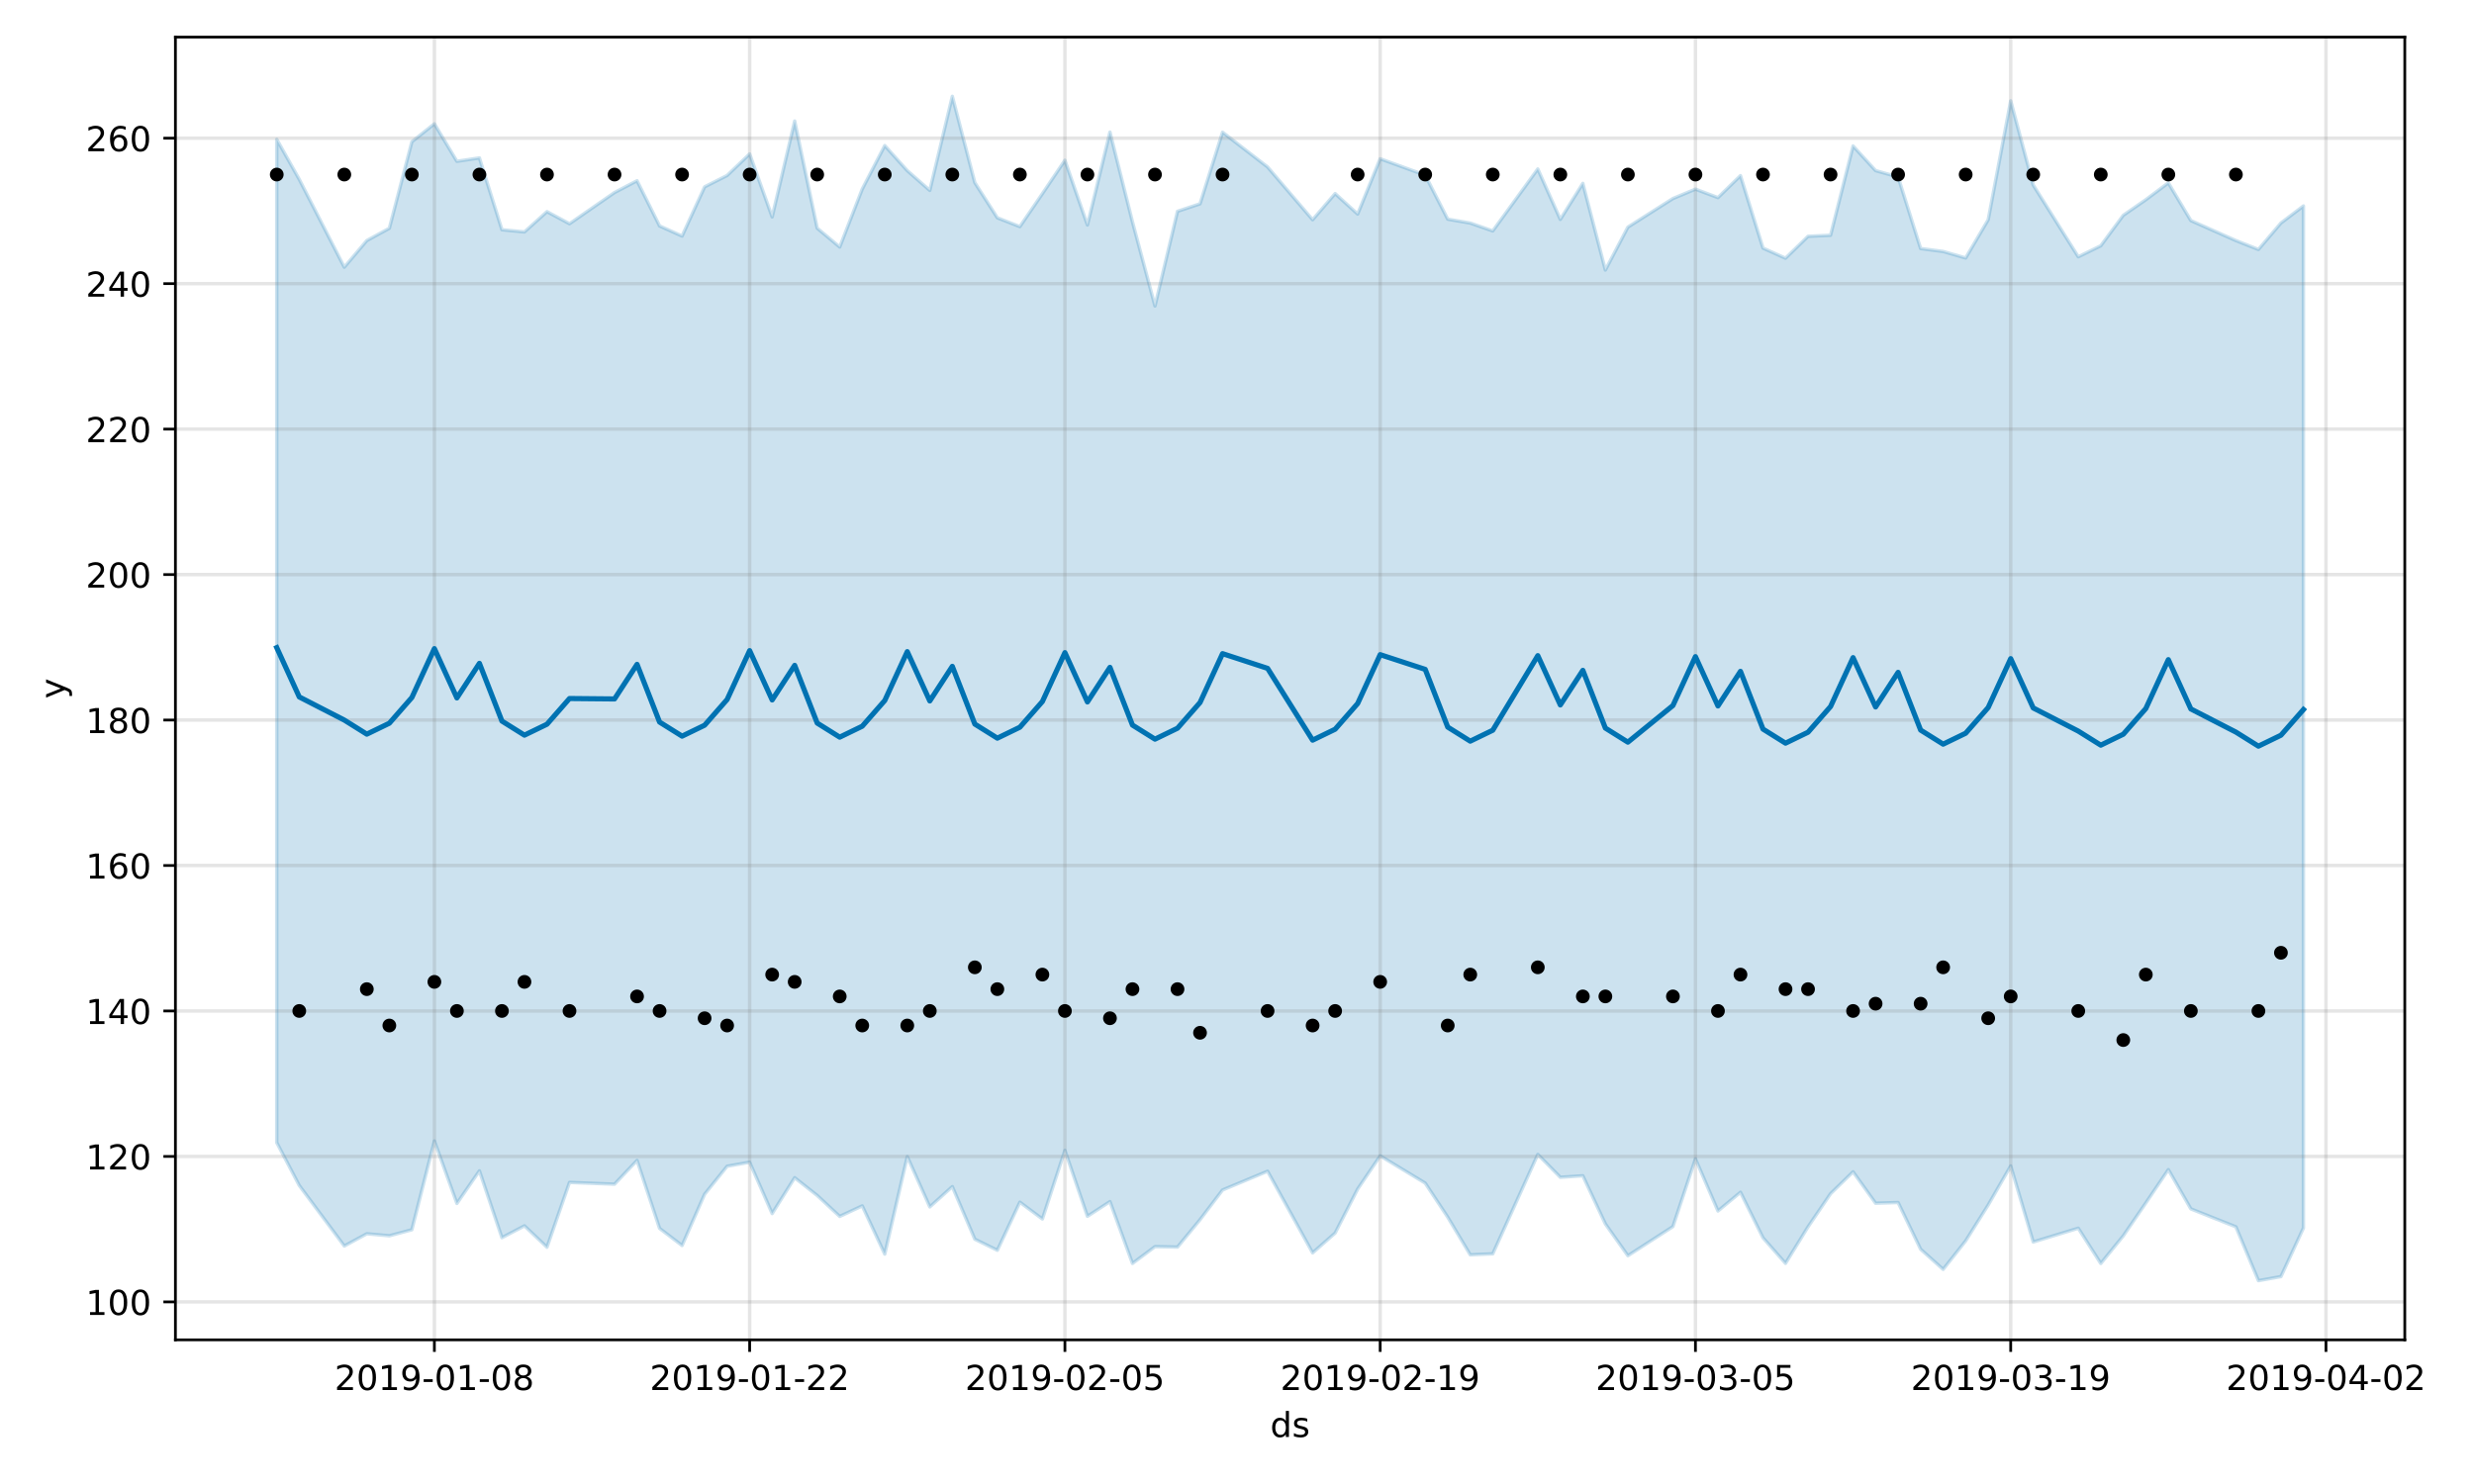 <?xml version="1.0" encoding="utf-8" standalone="no"?>
<!DOCTYPE svg PUBLIC "-//W3C//DTD SVG 1.1//EN"
  "http://www.w3.org/Graphics/SVG/1.1/DTD/svg11.dtd">
<!-- Created with matplotlib (https://matplotlib.org/) -->
<svg height="432pt" version="1.1" viewBox="0 0 720 432" width="720pt" xmlns="http://www.w3.org/2000/svg" xmlns:xlink="http://www.w3.org/1999/xlink">
 <defs>
  <style type="text/css">
*{stroke-linecap:butt;stroke-linejoin:round;}
  </style>
 </defs>
 <g id="figure_1">
  <g id="patch_1">
   <path d="M 0 432 
L 720 432 
L 720 0 
L 0 0 
z
" style="fill:#ffffff;"/>
  </g>
  <g id="axes_1">
   <g id="patch_2">
    <path d="M 51.05 390.04 
L 699.857 390.04 
L 699.857 10.8 
L 51.05 10.8 
z
" style="fill:#ffffff;"/>
   </g>
   <g id="PolyCollection_1">
    <defs>
     <path d="M 80.541 -391.433 
L 80.541 -99.39 
L 87.095 -86.901 
L 100.202 -69.279 
L 106.756 -72.846 
L 113.309 -72.254 
L 119.863 -74.011 
L 126.417 -99.868 
L 132.97 -81.672 
L 139.524 -91.165 
L 146.077 -71.702 
L 152.631 -75.151 
L 159.185 -68.923 
L 165.738 -87.789 
L 178.845 -87.276 
L 185.399 -94.199 
L 191.953 -74.408 
L 198.506 -69.423 
L 205.06 -84.348 
L 211.613 -92.501 
L 218.167 -93.669 
L 224.721 -78.722 
L 231.274 -89.164 
L 237.828 -83.989 
L 244.381 -77.892 
L 250.935 -80.96 
L 257.489 -66.918 
L 264.042 -95.306 
L 270.596 -80.658 
L 277.15 -86.571 
L 283.703 -71.261 
L 290.257 -68.042 
L 296.81 -82.04 
L 303.364 -77.144 
L 309.918 -97.134 
L 316.471 -77.925 
L 323.025 -82.207 
L 329.578 -64.206 
L 336.132 -69.098 
L 342.686 -68.974 
L 349.239 -76.94 
L 355.793 -85.587 
L 368.9 -91.049 
L 382.007 -67.286 
L 388.561 -73.052 
L 395.114 -85.853 
L 401.668 -95.527 
L 414.775 -87.594 
L 421.329 -77.682 
L 427.883 -66.722 
L 434.436 -67.003 
L 447.543 -95.942 
L 454.097 -89.284 
L 460.651 -89.722 
L 467.204 -75.714 
L 473.758 -66.459 
L 486.865 -74.934 
L 493.419 -94.655 
L 499.972 -79.476 
L 506.526 -84.924 
L 513.079 -71.667 
L 519.633 -64.23 
L 526.187 -74.862 
L 532.74 -84.499 
L 539.294 -90.88 
L 545.847 -81.737 
L 552.401 -81.942 
L 558.955 -68.342 
L 565.508 -62.477 
L 572.062 -70.777 
L 578.616 -81.218 
L 585.169 -92.599 
L 591.723 -70.456 
L 604.83 -74.458 
L 611.384 -64.195 
L 617.937 -72.244 
L 624.491 -81.813 
L 631.044 -91.517 
L 637.598 -80.085 
L 650.705 -74.865 
L 657.259 -59.198 
L 663.812 -60.37 
L 670.366 -74.528 
L 670.366 -372.044 
L 670.366 -372.044 
L 663.812 -367.08 
L 657.259 -359.382 
L 650.705 -361.975 
L 637.598 -367.794 
L 631.044 -378.771 
L 624.491 -373.861 
L 617.937 -369.328 
L 611.384 -360.46 
L 604.83 -357.254 
L 591.723 -378.155 
L 585.169 -402.644 
L 578.616 -368.034 
L 572.062 -356.907 
L 565.508 -358.797 
L 558.955 -359.653 
L 552.401 -380.487 
L 545.847 -382.337 
L 539.294 -389.509 
L 532.74 -363.522 
L 526.187 -363.213 
L 519.633 -356.836 
L 513.079 -359.78 
L 506.526 -380.868 
L 499.972 -374.475 
L 493.419 -376.943 
L 486.865 -374.205 
L 473.758 -365.881 
L 467.204 -353.389 
L 460.651 -378.621 
L 454.097 -368.13 
L 447.543 -382.81 
L 434.436 -364.777 
L 427.883 -367.069 
L 421.329 -368.201 
L 414.775 -381.011 
L 401.668 -385.785 
L 395.114 -369.687 
L 388.561 -375.649 
L 382.007 -368.032 
L 368.9 -383.392 
L 355.793 -393.508 
L 349.239 -372.672 
L 342.686 -370.488 
L 336.132 -342.925 
L 329.578 -367.413 
L 323.025 -393.542 
L 316.471 -366.503 
L 309.918 -385.346 
L 303.364 -375.622 
L 296.81 -366.034 
L 290.257 -368.598 
L 283.703 -378.84 
L 277.15 -403.962 
L 270.596 -376.571 
L 264.042 -382.326 
L 257.489 -389.621 
L 250.935 -376.966 
L 244.381 -360.094 
L 237.828 -365.579 
L 231.274 -396.759 
L 224.721 -368.848 
L 218.167 -387.189 
L 211.613 -380.92 
L 205.06 -377.602 
L 198.506 -363.29 
L 191.953 -366.233 
L 185.399 -379.388 
L 178.845 -375.951 
L 165.738 -366.875 
L 159.185 -370.391 
L 152.631 -364.486 
L 146.077 -365.127 
L 139.524 -386.029 
L 132.97 -385.046 
L 126.417 -395.966 
L 119.863 -390.731 
L 113.309 -365.548 
L 106.756 -361.981 
L 100.202 -354.217 
L 87.095 -379.788 
L 80.541 -391.433 
z
" id="m2feb13e96c" style="stroke:#0072b2;stroke-opacity:0.2;"/>
    </defs>
    <g clip-path="url(#pfd1a2469d3)">
     <use style="fill:#0072b2;fill-opacity:0.2;stroke:#0072b2;stroke-opacity:0.2;" x="0" xlink:href="#m2feb13e96c" y="432"/>
    </g>
   </g>
   <g id="matplotlib.axis_1">
    <g id="xtick_1">
     <g id="line2d_1">
      <path clip-path="url(#pfd1a2469d3)" d="M 126.417 390.04 
L 126.417 10.8 
" style="fill:none;stroke:#808080;stroke-linecap:square;stroke-opacity:0.2;"/>
     </g>
     <g id="line2d_2">
      <defs>
       <path d="M 0 0 
L 0 3.5 
" id="m7b26417a92" style="stroke:#000000;stroke-width:0.8;"/>
      </defs>
      <g>
       <use style="stroke:#000000;stroke-width:0.8;" x="126.417" xlink:href="#m7b26417a92" y="390.04"/>
      </g>
     </g>
     <g id="text_1">
      <!-- 2019-01-08 -->
      <defs>
       <path d="M 19.188 8.297 
L 53.609 8.297 
L 53.609 0 
L 7.328 0 
L 7.328 8.297 
Q 12.938 14.109 22.625 23.891 
Q 32.328 33.688 34.812 36.531 
Q 39.547 41.844 41.422 45.531 
Q 43.312 49.219 43.312 52.781 
Q 43.312 58.594 39.234 62.25 
Q 35.156 65.922 28.609 65.922 
Q 23.969 65.922 18.812 64.312 
Q 13.672 62.703 7.812 59.422 
L 7.812 69.391 
Q 13.766 71.781 18.938 73 
Q 24.125 74.219 28.422 74.219 
Q 39.75 74.219 46.484 68.547 
Q 53.219 62.891 53.219 53.422 
Q 53.219 48.922 51.531 44.891 
Q 49.859 40.875 45.406 35.406 
Q 44.188 33.984 37.641 27.219 
Q 31.109 20.453 19.188 8.297 
z
" id="DejaVuSans-50"/>
       <path d="M 31.781 66.406 
Q 24.172 66.406 20.328 58.906 
Q 16.5 51.422 16.5 36.375 
Q 16.5 21.391 20.328 13.891 
Q 24.172 6.391 31.781 6.391 
Q 39.453 6.391 43.281 13.891 
Q 47.125 21.391 47.125 36.375 
Q 47.125 51.422 43.281 58.906 
Q 39.453 66.406 31.781 66.406 
z
M 31.781 74.219 
Q 44.047 74.219 50.516 64.516 
Q 56.984 54.828 56.984 36.375 
Q 56.984 17.969 50.516 8.266 
Q 44.047 -1.422 31.781 -1.422 
Q 19.531 -1.422 13.062 8.266 
Q 6.594 17.969 6.594 36.375 
Q 6.594 54.828 13.062 64.516 
Q 19.531 74.219 31.781 74.219 
z
" id="DejaVuSans-48"/>
       <path d="M 12.406 8.297 
L 28.516 8.297 
L 28.516 63.922 
L 10.984 60.406 
L 10.984 69.391 
L 28.422 72.906 
L 38.281 72.906 
L 38.281 8.297 
L 54.391 8.297 
L 54.391 0 
L 12.406 0 
z
" id="DejaVuSans-49"/>
       <path d="M 10.984 1.516 
L 10.984 10.5 
Q 14.703 8.734 18.5 7.812 
Q 22.312 6.891 25.984 6.891 
Q 35.75 6.891 40.891 13.453 
Q 46.047 20.016 46.781 33.406 
Q 43.953 29.203 39.594 26.953 
Q 35.25 24.703 29.984 24.703 
Q 19.047 24.703 12.672 31.312 
Q 6.297 37.938 6.297 49.422 
Q 6.297 60.641 12.938 67.422 
Q 19.578 74.219 30.609 74.219 
Q 43.266 74.219 49.922 64.516 
Q 56.594 54.828 56.594 36.375 
Q 56.594 19.141 48.406 8.859 
Q 40.234 -1.422 26.422 -1.422 
Q 22.703 -1.422 18.891 -0.688 
Q 15.094 0.047 10.984 1.516 
z
M 30.609 32.422 
Q 37.25 32.422 41.125 36.953 
Q 45.016 41.5 45.016 49.422 
Q 45.016 57.281 41.125 61.844 
Q 37.25 66.406 30.609 66.406 
Q 23.969 66.406 20.094 61.844 
Q 16.219 57.281 16.219 49.422 
Q 16.219 41.5 20.094 36.953 
Q 23.969 32.422 30.609 32.422 
z
" id="DejaVuSans-57"/>
       <path d="M 4.891 31.391 
L 31.203 31.391 
L 31.203 23.391 
L 4.891 23.391 
z
" id="DejaVuSans-45"/>
       <path d="M 31.781 34.625 
Q 24.75 34.625 20.719 30.859 
Q 16.703 27.094 16.703 20.516 
Q 16.703 13.922 20.719 10.156 
Q 24.75 6.391 31.781 6.391 
Q 38.812 6.391 42.859 10.172 
Q 46.922 13.969 46.922 20.516 
Q 46.922 27.094 42.891 30.859 
Q 38.875 34.625 31.781 34.625 
z
M 21.922 38.812 
Q 15.578 40.375 12.031 44.719 
Q 8.5 49.078 8.5 55.328 
Q 8.5 64.062 14.719 69.141 
Q 20.953 74.219 31.781 74.219 
Q 42.672 74.219 48.875 69.141 
Q 55.078 64.062 55.078 55.328 
Q 55.078 49.078 51.531 44.719 
Q 48 40.375 41.703 38.812 
Q 48.828 37.156 52.797 32.312 
Q 56.781 27.484 56.781 20.516 
Q 56.781 9.906 50.312 4.234 
Q 43.844 -1.422 31.781 -1.422 
Q 19.734 -1.422 13.25 4.234 
Q 6.781 9.906 6.781 20.516 
Q 6.781 27.484 10.781 32.312 
Q 14.797 37.156 21.922 38.812 
z
M 18.312 54.391 
Q 18.312 48.734 21.844 45.562 
Q 25.391 42.391 31.781 42.391 
Q 38.141 42.391 41.719 45.562 
Q 45.312 48.734 45.312 54.391 
Q 45.312 60.062 41.719 63.234 
Q 38.141 66.406 31.781 66.406 
Q 25.391 66.406 21.844 63.234 
Q 18.312 60.062 18.312 54.391 
z
" id="DejaVuSans-56"/>
      </defs>
      <g transform="translate(97.359 404.638)scale(0.1 -0.1)">
       <use xlink:href="#DejaVuSans-50"/>
       <use x="63.623" xlink:href="#DejaVuSans-48"/>
       <use x="127.246" xlink:href="#DejaVuSans-49"/>
       <use x="190.869" xlink:href="#DejaVuSans-57"/>
       <use x="254.492" xlink:href="#DejaVuSans-45"/>
       <use x="290.576" xlink:href="#DejaVuSans-48"/>
       <use x="354.199" xlink:href="#DejaVuSans-49"/>
       <use x="417.822" xlink:href="#DejaVuSans-45"/>
       <use x="453.906" xlink:href="#DejaVuSans-48"/>
       <use x="517.529" xlink:href="#DejaVuSans-56"/>
      </g>
     </g>
    </g>
    <g id="xtick_2">
     <g id="line2d_3">
      <path clip-path="url(#pfd1a2469d3)" d="M 218.167 390.04 
L 218.167 10.8 
" style="fill:none;stroke:#808080;stroke-linecap:square;stroke-opacity:0.2;"/>
     </g>
     <g id="line2d_4">
      <g>
       <use style="stroke:#000000;stroke-width:0.8;" x="218.167" xlink:href="#m7b26417a92" y="390.04"/>
      </g>
     </g>
     <g id="text_2">
      <!-- 2019-01-22 -->
      <g transform="translate(189.109 404.638)scale(0.1 -0.1)">
       <use xlink:href="#DejaVuSans-50"/>
       <use x="63.623" xlink:href="#DejaVuSans-48"/>
       <use x="127.246" xlink:href="#DejaVuSans-49"/>
       <use x="190.869" xlink:href="#DejaVuSans-57"/>
       <use x="254.492" xlink:href="#DejaVuSans-45"/>
       <use x="290.576" xlink:href="#DejaVuSans-48"/>
       <use x="354.199" xlink:href="#DejaVuSans-49"/>
       <use x="417.822" xlink:href="#DejaVuSans-45"/>
       <use x="453.906" xlink:href="#DejaVuSans-50"/>
       <use x="517.529" xlink:href="#DejaVuSans-50"/>
      </g>
     </g>
    </g>
    <g id="xtick_3">
     <g id="line2d_5">
      <path clip-path="url(#pfd1a2469d3)" d="M 309.918 390.04 
L 309.918 10.8 
" style="fill:none;stroke:#808080;stroke-linecap:square;stroke-opacity:0.2;"/>
     </g>
     <g id="line2d_6">
      <g>
       <use style="stroke:#000000;stroke-width:0.8;" x="309.918" xlink:href="#m7b26417a92" y="390.04"/>
      </g>
     </g>
     <g id="text_3">
      <!-- 2019-02-05 -->
      <defs>
       <path d="M 10.797 72.906 
L 49.516 72.906 
L 49.516 64.594 
L 19.828 64.594 
L 19.828 46.734 
Q 21.969 47.469 24.109 47.828 
Q 26.266 48.188 28.422 48.188 
Q 40.625 48.188 47.75 41.5 
Q 54.891 34.812 54.891 23.391 
Q 54.891 11.625 47.562 5.094 
Q 40.234 -1.422 26.906 -1.422 
Q 22.312 -1.422 17.547 -0.641 
Q 12.797 0.141 7.719 1.703 
L 7.719 11.625 
Q 12.109 9.234 16.797 8.062 
Q 21.484 6.891 26.703 6.891 
Q 35.156 6.891 40.078 11.328 
Q 45.016 15.766 45.016 23.391 
Q 45.016 31 40.078 35.438 
Q 35.156 39.891 26.703 39.891 
Q 22.75 39.891 18.812 39.016 
Q 14.891 38.141 10.797 36.281 
z
" id="DejaVuSans-53"/>
      </defs>
      <g transform="translate(280.86 404.638)scale(0.1 -0.1)">
       <use xlink:href="#DejaVuSans-50"/>
       <use x="63.623" xlink:href="#DejaVuSans-48"/>
       <use x="127.246" xlink:href="#DejaVuSans-49"/>
       <use x="190.869" xlink:href="#DejaVuSans-57"/>
       <use x="254.492" xlink:href="#DejaVuSans-45"/>
       <use x="290.576" xlink:href="#DejaVuSans-48"/>
       <use x="354.199" xlink:href="#DejaVuSans-50"/>
       <use x="417.822" xlink:href="#DejaVuSans-45"/>
       <use x="453.906" xlink:href="#DejaVuSans-48"/>
       <use x="517.529" xlink:href="#DejaVuSans-53"/>
      </g>
     </g>
    </g>
    <g id="xtick_4">
     <g id="line2d_7">
      <path clip-path="url(#pfd1a2469d3)" d="M 401.668 390.04 
L 401.668 10.8 
" style="fill:none;stroke:#808080;stroke-linecap:square;stroke-opacity:0.2;"/>
     </g>
     <g id="line2d_8">
      <g>
       <use style="stroke:#000000;stroke-width:0.8;" x="401.668" xlink:href="#m7b26417a92" y="390.04"/>
      </g>
     </g>
     <g id="text_4">
      <!-- 2019-02-19 -->
      <g transform="translate(372.61 404.638)scale(0.1 -0.1)">
       <use xlink:href="#DejaVuSans-50"/>
       <use x="63.623" xlink:href="#DejaVuSans-48"/>
       <use x="127.246" xlink:href="#DejaVuSans-49"/>
       <use x="190.869" xlink:href="#DejaVuSans-57"/>
       <use x="254.492" xlink:href="#DejaVuSans-45"/>
       <use x="290.576" xlink:href="#DejaVuSans-48"/>
       <use x="354.199" xlink:href="#DejaVuSans-50"/>
       <use x="417.822" xlink:href="#DejaVuSans-45"/>
       <use x="453.906" xlink:href="#DejaVuSans-49"/>
       <use x="517.529" xlink:href="#DejaVuSans-57"/>
      </g>
     </g>
    </g>
    <g id="xtick_5">
     <g id="line2d_9">
      <path clip-path="url(#pfd1a2469d3)" d="M 493.419 390.04 
L 493.419 10.8 
" style="fill:none;stroke:#808080;stroke-linecap:square;stroke-opacity:0.2;"/>
     </g>
     <g id="line2d_10">
      <g>
       <use style="stroke:#000000;stroke-width:0.8;" x="493.419" xlink:href="#m7b26417a92" y="390.04"/>
      </g>
     </g>
     <g id="text_5">
      <!-- 2019-03-05 -->
      <defs>
       <path d="M 40.578 39.312 
Q 47.656 37.797 51.625 33 
Q 55.609 28.219 55.609 21.188 
Q 55.609 10.406 48.188 4.484 
Q 40.766 -1.422 27.094 -1.422 
Q 22.516 -1.422 17.656 -0.516 
Q 12.797 0.391 7.625 2.203 
L 7.625 11.719 
Q 11.719 9.328 16.594 8.109 
Q 21.484 6.891 26.812 6.891 
Q 36.078 6.891 40.938 10.547 
Q 45.797 14.203 45.797 21.188 
Q 45.797 27.641 41.281 31.266 
Q 36.766 34.906 28.719 34.906 
L 20.219 34.906 
L 20.219 43.016 
L 29.109 43.016 
Q 36.375 43.016 40.234 45.922 
Q 44.094 48.828 44.094 54.297 
Q 44.094 59.906 40.109 62.906 
Q 36.141 65.922 28.719 65.922 
Q 24.656 65.922 20.016 65.031 
Q 15.375 64.156 9.812 62.312 
L 9.812 71.094 
Q 15.438 72.656 20.344 73.438 
Q 25.25 74.219 29.594 74.219 
Q 40.828 74.219 47.359 69.109 
Q 53.906 64.016 53.906 55.328 
Q 53.906 49.266 50.438 45.094 
Q 46.969 40.922 40.578 39.312 
z
" id="DejaVuSans-51"/>
      </defs>
      <g transform="translate(464.361 404.638)scale(0.1 -0.1)">
       <use xlink:href="#DejaVuSans-50"/>
       <use x="63.623" xlink:href="#DejaVuSans-48"/>
       <use x="127.246" xlink:href="#DejaVuSans-49"/>
       <use x="190.869" xlink:href="#DejaVuSans-57"/>
       <use x="254.492" xlink:href="#DejaVuSans-45"/>
       <use x="290.576" xlink:href="#DejaVuSans-48"/>
       <use x="354.199" xlink:href="#DejaVuSans-51"/>
       <use x="417.822" xlink:href="#DejaVuSans-45"/>
       <use x="453.906" xlink:href="#DejaVuSans-48"/>
       <use x="517.529" xlink:href="#DejaVuSans-53"/>
      </g>
     </g>
    </g>
    <g id="xtick_6">
     <g id="line2d_11">
      <path clip-path="url(#pfd1a2469d3)" d="M 585.169 390.04 
L 585.169 10.8 
" style="fill:none;stroke:#808080;stroke-linecap:square;stroke-opacity:0.2;"/>
     </g>
     <g id="line2d_12">
      <g>
       <use style="stroke:#000000;stroke-width:0.8;" x="585.169" xlink:href="#m7b26417a92" y="390.04"/>
      </g>
     </g>
     <g id="text_6">
      <!-- 2019-03-19 -->
      <g transform="translate(556.111 404.638)scale(0.1 -0.1)">
       <use xlink:href="#DejaVuSans-50"/>
       <use x="63.623" xlink:href="#DejaVuSans-48"/>
       <use x="127.246" xlink:href="#DejaVuSans-49"/>
       <use x="190.869" xlink:href="#DejaVuSans-57"/>
       <use x="254.492" xlink:href="#DejaVuSans-45"/>
       <use x="290.576" xlink:href="#DejaVuSans-48"/>
       <use x="354.199" xlink:href="#DejaVuSans-51"/>
       <use x="417.822" xlink:href="#DejaVuSans-45"/>
       <use x="453.906" xlink:href="#DejaVuSans-49"/>
       <use x="517.529" xlink:href="#DejaVuSans-57"/>
      </g>
     </g>
    </g>
    <g id="xtick_7">
     <g id="line2d_13">
      <path clip-path="url(#pfd1a2469d3)" d="M 676.92 390.04 
L 676.92 10.8 
" style="fill:none;stroke:#808080;stroke-linecap:square;stroke-opacity:0.2;"/>
     </g>
     <g id="line2d_14">
      <g>
       <use style="stroke:#000000;stroke-width:0.8;" x="676.92" xlink:href="#m7b26417a92" y="390.04"/>
      </g>
     </g>
     <g id="text_7">
      <!-- 2019-04-02 -->
      <defs>
       <path d="M 37.797 64.312 
L 12.891 25.391 
L 37.797 25.391 
z
M 35.203 72.906 
L 47.609 72.906 
L 47.609 25.391 
L 58.016 25.391 
L 58.016 17.188 
L 47.609 17.188 
L 47.609 0 
L 37.797 0 
L 37.797 17.188 
L 4.891 17.188 
L 4.891 26.703 
z
" id="DejaVuSans-52"/>
      </defs>
      <g transform="translate(647.862 404.638)scale(0.1 -0.1)">
       <use xlink:href="#DejaVuSans-50"/>
       <use x="63.623" xlink:href="#DejaVuSans-48"/>
       <use x="127.246" xlink:href="#DejaVuSans-49"/>
       <use x="190.869" xlink:href="#DejaVuSans-57"/>
       <use x="254.492" xlink:href="#DejaVuSans-45"/>
       <use x="290.576" xlink:href="#DejaVuSans-48"/>
       <use x="354.199" xlink:href="#DejaVuSans-52"/>
       <use x="417.822" xlink:href="#DejaVuSans-45"/>
       <use x="453.906" xlink:href="#DejaVuSans-48"/>
       <use x="517.529" xlink:href="#DejaVuSans-50"/>
      </g>
     </g>
    </g>
    <g id="text_8">
     <!-- ds -->
     <defs>
      <path d="M 45.406 46.391 
L 45.406 75.984 
L 54.391 75.984 
L 54.391 0 
L 45.406 0 
L 45.406 8.203 
Q 42.578 3.328 38.25 0.953 
Q 33.938 -1.422 27.875 -1.422 
Q 17.969 -1.422 11.734 6.484 
Q 5.516 14.406 5.516 27.297 
Q 5.516 40.188 11.734 48.094 
Q 17.969 56 27.875 56 
Q 33.938 56 38.25 53.625 
Q 42.578 51.266 45.406 46.391 
z
M 14.797 27.297 
Q 14.797 17.391 18.875 11.75 
Q 22.953 6.109 30.078 6.109 
Q 37.203 6.109 41.297 11.75 
Q 45.406 17.391 45.406 27.297 
Q 45.406 37.203 41.297 42.844 
Q 37.203 48.484 30.078 48.484 
Q 22.953 48.484 18.875 42.844 
Q 14.797 37.203 14.797 27.297 
z
" id="DejaVuSans-100"/>
      <path d="M 44.281 53.078 
L 44.281 44.578 
Q 40.484 46.531 36.375 47.5 
Q 32.281 48.484 27.875 48.484 
Q 21.188 48.484 17.844 46.438 
Q 14.5 44.391 14.5 40.281 
Q 14.5 37.156 16.891 35.375 
Q 19.281 33.594 26.516 31.984 
L 29.594 31.297 
Q 39.156 29.25 43.188 25.516 
Q 47.219 21.781 47.219 15.094 
Q 47.219 7.469 41.188 3.016 
Q 35.156 -1.422 24.609 -1.422 
Q 20.219 -1.422 15.453 -0.562 
Q 10.688 0.297 5.422 2 
L 5.422 11.281 
Q 10.406 8.688 15.234 7.391 
Q 20.062 6.109 24.812 6.109 
Q 31.156 6.109 34.562 8.281 
Q 37.984 10.453 37.984 14.406 
Q 37.984 18.062 35.516 20.016 
Q 33.062 21.969 24.703 23.781 
L 21.578 24.516 
Q 13.234 26.266 9.516 29.906 
Q 5.812 33.547 5.812 39.891 
Q 5.812 47.609 11.281 51.797 
Q 16.75 56 26.812 56 
Q 31.781 56 36.172 55.266 
Q 40.578 54.547 44.281 53.078 
z
" id="DejaVuSans-115"/>
     </defs>
     <g transform="translate(369.675 418.317)scale(0.1 -0.1)">
      <use xlink:href="#DejaVuSans-100"/>
      <use x="63.477" xlink:href="#DejaVuSans-115"/>
     </g>
    </g>
   </g>
   <g id="matplotlib.axis_2">
    <g id="ytick_1">
     <g id="line2d_15">
      <path clip-path="url(#pfd1a2469d3)" d="M 51.05 378.986 
L 699.857 378.986 
" style="fill:none;stroke:#808080;stroke-linecap:square;stroke-opacity:0.2;"/>
     </g>
     <g id="line2d_16">
      <defs>
       <path d="M 0 0 
L -3.5 0 
" id="m3fbc85be91" style="stroke:#000000;stroke-width:0.8;"/>
      </defs>
      <g>
       <use style="stroke:#000000;stroke-width:0.8;" x="51.05" xlink:href="#m3fbc85be91" y="378.986"/>
      </g>
     </g>
     <g id="text_9">
      <!-- 100 -->
      <g transform="translate(24.962 382.786)scale(0.1 -0.1)">
       <use xlink:href="#DejaVuSans-49"/>
       <use x="63.623" xlink:href="#DejaVuSans-48"/>
       <use x="127.246" xlink:href="#DejaVuSans-48"/>
      </g>
     </g>
    </g>
    <g id="ytick_2">
     <g id="line2d_17">
      <path clip-path="url(#pfd1a2469d3)" d="M 51.05 336.641 
L 699.857 336.641 
" style="fill:none;stroke:#808080;stroke-linecap:square;stroke-opacity:0.2;"/>
     </g>
     <g id="line2d_18">
      <g>
       <use style="stroke:#000000;stroke-width:0.8;" x="51.05" xlink:href="#m3fbc85be91" y="336.641"/>
      </g>
     </g>
     <g id="text_10">
      <!-- 120 -->
      <g transform="translate(24.962 340.44)scale(0.1 -0.1)">
       <use xlink:href="#DejaVuSans-49"/>
       <use x="63.623" xlink:href="#DejaVuSans-50"/>
       <use x="127.246" xlink:href="#DejaVuSans-48"/>
      </g>
     </g>
    </g>
    <g id="ytick_3">
     <g id="line2d_19">
      <path clip-path="url(#pfd1a2469d3)" d="M 51.05 294.296 
L 699.857 294.296 
" style="fill:none;stroke:#808080;stroke-linecap:square;stroke-opacity:0.2;"/>
     </g>
     <g id="line2d_20">
      <g>
       <use style="stroke:#000000;stroke-width:0.8;" x="51.05" xlink:href="#m3fbc85be91" y="294.296"/>
      </g>
     </g>
     <g id="text_11">
      <!-- 140 -->
      <g transform="translate(24.962 298.095)scale(0.1 -0.1)">
       <use xlink:href="#DejaVuSans-49"/>
       <use x="63.623" xlink:href="#DejaVuSans-52"/>
       <use x="127.246" xlink:href="#DejaVuSans-48"/>
      </g>
     </g>
    </g>
    <g id="ytick_4">
     <g id="line2d_21">
      <path clip-path="url(#pfd1a2469d3)" d="M 51.05 251.951 
L 699.857 251.951 
" style="fill:none;stroke:#808080;stroke-linecap:square;stroke-opacity:0.2;"/>
     </g>
     <g id="line2d_22">
      <g>
       <use style="stroke:#000000;stroke-width:0.8;" x="51.05" xlink:href="#m3fbc85be91" y="251.951"/>
      </g>
     </g>
     <g id="text_12">
      <!-- 160 -->
      <defs>
       <path d="M 33.016 40.375 
Q 26.375 40.375 22.484 35.828 
Q 18.609 31.297 18.609 23.391 
Q 18.609 15.531 22.484 10.953 
Q 26.375 6.391 33.016 6.391 
Q 39.656 6.391 43.531 10.953 
Q 47.406 15.531 47.406 23.391 
Q 47.406 31.297 43.531 35.828 
Q 39.656 40.375 33.016 40.375 
z
M 52.594 71.297 
L 52.594 62.312 
Q 48.875 64.062 45.094 64.984 
Q 41.312 65.922 37.594 65.922 
Q 27.828 65.922 22.672 59.328 
Q 17.531 52.734 16.797 39.406 
Q 19.672 43.656 24.016 45.922 
Q 28.375 48.188 33.594 48.188 
Q 44.578 48.188 50.953 41.516 
Q 57.328 34.859 57.328 23.391 
Q 57.328 12.156 50.688 5.359 
Q 44.047 -1.422 33.016 -1.422 
Q 20.359 -1.422 13.672 8.266 
Q 6.984 17.969 6.984 36.375 
Q 6.984 53.656 15.188 63.938 
Q 23.391 74.219 37.203 74.219 
Q 40.922 74.219 44.703 73.484 
Q 48.484 72.75 52.594 71.297 
z
" id="DejaVuSans-54"/>
      </defs>
      <g transform="translate(24.962 255.75)scale(0.1 -0.1)">
       <use xlink:href="#DejaVuSans-49"/>
       <use x="63.623" xlink:href="#DejaVuSans-54"/>
       <use x="127.246" xlink:href="#DejaVuSans-48"/>
      </g>
     </g>
    </g>
    <g id="ytick_5">
     <g id="line2d_23">
      <path clip-path="url(#pfd1a2469d3)" d="M 51.05 209.606 
L 699.857 209.606 
" style="fill:none;stroke:#808080;stroke-linecap:square;stroke-opacity:0.2;"/>
     </g>
     <g id="line2d_24">
      <g>
       <use style="stroke:#000000;stroke-width:0.8;" x="51.05" xlink:href="#m3fbc85be91" y="209.606"/>
      </g>
     </g>
     <g id="text_13">
      <!-- 180 -->
      <g transform="translate(24.962 213.405)scale(0.1 -0.1)">
       <use xlink:href="#DejaVuSans-49"/>
       <use x="63.623" xlink:href="#DejaVuSans-56"/>
       <use x="127.246" xlink:href="#DejaVuSans-48"/>
      </g>
     </g>
    </g>
    <g id="ytick_6">
     <g id="line2d_25">
      <path clip-path="url(#pfd1a2469d3)" d="M 51.05 167.261 
L 699.857 167.261 
" style="fill:none;stroke:#808080;stroke-linecap:square;stroke-opacity:0.2;"/>
     </g>
     <g id="line2d_26">
      <g>
       <use style="stroke:#000000;stroke-width:0.8;" x="51.05" xlink:href="#m3fbc85be91" y="167.261"/>
      </g>
     </g>
     <g id="text_14">
      <!-- 200 -->
      <g transform="translate(24.962 171.06)scale(0.1 -0.1)">
       <use xlink:href="#DejaVuSans-50"/>
       <use x="63.623" xlink:href="#DejaVuSans-48"/>
       <use x="127.246" xlink:href="#DejaVuSans-48"/>
      </g>
     </g>
    </g>
    <g id="ytick_7">
     <g id="line2d_27">
      <path clip-path="url(#pfd1a2469d3)" d="M 51.05 124.916 
L 699.857 124.916 
" style="fill:none;stroke:#808080;stroke-linecap:square;stroke-opacity:0.2;"/>
     </g>
     <g id="line2d_28">
      <g>
       <use style="stroke:#000000;stroke-width:0.8;" x="51.05" xlink:href="#m3fbc85be91" y="124.916"/>
      </g>
     </g>
     <g id="text_15">
      <!-- 220 -->
      <g transform="translate(24.962 128.715)scale(0.1 -0.1)">
       <use xlink:href="#DejaVuSans-50"/>
       <use x="63.623" xlink:href="#DejaVuSans-50"/>
       <use x="127.246" xlink:href="#DejaVuSans-48"/>
      </g>
     </g>
    </g>
    <g id="ytick_8">
     <g id="line2d_29">
      <path clip-path="url(#pfd1a2469d3)" d="M 51.05 82.571 
L 699.857 82.571 
" style="fill:none;stroke:#808080;stroke-linecap:square;stroke-opacity:0.2;"/>
     </g>
     <g id="line2d_30">
      <g>
       <use style="stroke:#000000;stroke-width:0.8;" x="51.05" xlink:href="#m3fbc85be91" y="82.571"/>
      </g>
     </g>
     <g id="text_16">
      <!-- 240 -->
      <g transform="translate(24.962 86.37)scale(0.1 -0.1)">
       <use xlink:href="#DejaVuSans-50"/>
       <use x="63.623" xlink:href="#DejaVuSans-52"/>
       <use x="127.246" xlink:href="#DejaVuSans-48"/>
      </g>
     </g>
    </g>
    <g id="ytick_9">
     <g id="line2d_31">
      <path clip-path="url(#pfd1a2469d3)" d="M 51.05 40.226 
L 699.857 40.226 
" style="fill:none;stroke:#808080;stroke-linecap:square;stroke-opacity:0.2;"/>
     </g>
     <g id="line2d_32">
      <g>
       <use style="stroke:#000000;stroke-width:0.8;" x="51.05" xlink:href="#m3fbc85be91" y="40.226"/>
      </g>
     </g>
     <g id="text_17">
      <!-- 260 -->
      <g transform="translate(24.962 44.025)scale(0.1 -0.1)">
       <use xlink:href="#DejaVuSans-50"/>
       <use x="63.623" xlink:href="#DejaVuSans-54"/>
       <use x="127.246" xlink:href="#DejaVuSans-48"/>
      </g>
     </g>
    </g>
    <g id="text_18">
     <!-- y -->
     <defs>
      <path d="M 32.172 -5.078 
Q 28.375 -14.844 24.75 -17.812 
Q 21.141 -20.797 15.094 -20.797 
L 7.906 -20.797 
L 7.906 -13.281 
L 13.188 -13.281 
Q 16.891 -13.281 18.938 -11.516 
Q 21 -9.766 23.484 -3.219 
L 25.094 0.875 
L 2.984 54.688 
L 12.5 54.688 
L 29.594 11.922 
L 46.688 54.688 
L 56.203 54.688 
z
" id="DejaVuSans-121"/>
     </defs>
     <g transform="translate(18.883 203.379)rotate(-90)scale(0.1 -0.1)">
      <use xlink:href="#DejaVuSans-121"/>
     </g>
    </g>
   </g>
   <g id="line2d_33">
    <defs>
     <path d="M 0 1.5 
C 0.398 1.5 0.779 1.342 1.061 1.061 
C 1.342 0.779 1.5 0.398 1.5 0 
C 1.5 -0.398 1.342 -0.779 1.061 -1.061 
C 0.779 -1.342 0.398 -1.5 0 -1.5 
C -0.398 -1.5 -0.779 -1.342 -1.061 -1.061 
C -1.342 -0.779 -1.5 -0.398 -1.5 0 
C -1.5 0.398 -1.342 0.779 -1.061 1.061 
C -0.779 1.342 -0.398 1.5 0 1.5 
z
" id="m2b21b753f2" style="stroke:#000000;"/>
    </defs>
    <g clip-path="url(#pfd1a2469d3)">
     <use style="stroke:#000000;" x="80.541" xlink:href="#m2b21b753f2" y="50.812"/>
     <use style="stroke:#000000;" x="87.095" xlink:href="#m2b21b753f2" y="294.296"/>
     <use style="stroke:#000000;" x="100.202" xlink:href="#m2b21b753f2" y="50.812"/>
     <use style="stroke:#000000;" x="106.756" xlink:href="#m2b21b753f2" y="287.944"/>
     <use style="stroke:#000000;" x="113.309" xlink:href="#m2b21b753f2" y="298.531"/>
     <use style="stroke:#000000;" x="119.863" xlink:href="#m2b21b753f2" y="50.812"/>
     <use style="stroke:#000000;" x="126.417" xlink:href="#m2b21b753f2" y="285.827"/>
     <use style="stroke:#000000;" x="132.97" xlink:href="#m2b21b753f2" y="294.296"/>
     <use style="stroke:#000000;" x="139.524" xlink:href="#m2b21b753f2" y="50.812"/>
     <use style="stroke:#000000;" x="146.077" xlink:href="#m2b21b753f2" y="294.296"/>
     <use style="stroke:#000000;" x="152.631" xlink:href="#m2b21b753f2" y="285.827"/>
     <use style="stroke:#000000;" x="159.185" xlink:href="#m2b21b753f2" y="50.812"/>
     <use style="stroke:#000000;" x="165.738" xlink:href="#m2b21b753f2" y="294.296"/>
     <use style="stroke:#000000;" x="178.845" xlink:href="#m2b21b753f2" y="50.812"/>
     <use style="stroke:#000000;" x="185.399" xlink:href="#m2b21b753f2" y="290.062"/>
     <use style="stroke:#000000;" x="191.953" xlink:href="#m2b21b753f2" y="294.296"/>
     <use style="stroke:#000000;" x="198.506" xlink:href="#m2b21b753f2" y="50.812"/>
     <use style="stroke:#000000;" x="205.06" xlink:href="#m2b21b753f2" y="296.413"/>
     <use style="stroke:#000000;" x="211.613" xlink:href="#m2b21b753f2" y="298.531"/>
     <use style="stroke:#000000;" x="218.167" xlink:href="#m2b21b753f2" y="50.812"/>
     <use style="stroke:#000000;" x="224.721" xlink:href="#m2b21b753f2" y="283.71"/>
     <use style="stroke:#000000;" x="231.274" xlink:href="#m2b21b753f2" y="285.827"/>
     <use style="stroke:#000000;" x="237.828" xlink:href="#m2b21b753f2" y="50.812"/>
     <use style="stroke:#000000;" x="244.381" xlink:href="#m2b21b753f2" y="290.062"/>
     <use style="stroke:#000000;" x="250.935" xlink:href="#m2b21b753f2" y="298.531"/>
     <use style="stroke:#000000;" x="257.489" xlink:href="#m2b21b753f2" y="50.812"/>
     <use style="stroke:#000000;" x="264.042" xlink:href="#m2b21b753f2" y="298.531"/>
     <use style="stroke:#000000;" x="270.596" xlink:href="#m2b21b753f2" y="294.296"/>
     <use style="stroke:#000000;" x="277.15" xlink:href="#m2b21b753f2" y="50.812"/>
     <use style="stroke:#000000;" x="283.703" xlink:href="#m2b21b753f2" y="281.593"/>
     <use style="stroke:#000000;" x="290.257" xlink:href="#m2b21b753f2" y="287.944"/>
     <use style="stroke:#000000;" x="296.81" xlink:href="#m2b21b753f2" y="50.812"/>
     <use style="stroke:#000000;" x="303.364" xlink:href="#m2b21b753f2" y="283.71"/>
     <use style="stroke:#000000;" x="309.918" xlink:href="#m2b21b753f2" y="294.296"/>
     <use style="stroke:#000000;" x="316.471" xlink:href="#m2b21b753f2" y="50.812"/>
     <use style="stroke:#000000;" x="323.025" xlink:href="#m2b21b753f2" y="296.413"/>
     <use style="stroke:#000000;" x="329.578" xlink:href="#m2b21b753f2" y="287.944"/>
     <use style="stroke:#000000;" x="336.132" xlink:href="#m2b21b753f2" y="50.812"/>
     <use style="stroke:#000000;" x="342.686" xlink:href="#m2b21b753f2" y="287.944"/>
     <use style="stroke:#000000;" x="349.239" xlink:href="#m2b21b753f2" y="300.648"/>
     <use style="stroke:#000000;" x="355.793" xlink:href="#m2b21b753f2" y="50.812"/>
     <use style="stroke:#000000;" x="368.9" xlink:href="#m2b21b753f2" y="294.296"/>
     <use style="stroke:#000000;" x="382.007" xlink:href="#m2b21b753f2" y="298.531"/>
     <use style="stroke:#000000;" x="388.561" xlink:href="#m2b21b753f2" y="294.296"/>
     <use style="stroke:#000000;" x="395.114" xlink:href="#m2b21b753f2" y="50.812"/>
     <use style="stroke:#000000;" x="401.668" xlink:href="#m2b21b753f2" y="285.827"/>
     <use style="stroke:#000000;" x="414.775" xlink:href="#m2b21b753f2" y="50.812"/>
     <use style="stroke:#000000;" x="421.329" xlink:href="#m2b21b753f2" y="298.531"/>
     <use style="stroke:#000000;" x="427.883" xlink:href="#m2b21b753f2" y="283.71"/>
     <use style="stroke:#000000;" x="434.436" xlink:href="#m2b21b753f2" y="50.812"/>
     <use style="stroke:#000000;" x="447.543" xlink:href="#m2b21b753f2" y="281.593"/>
     <use style="stroke:#000000;" x="454.097" xlink:href="#m2b21b753f2" y="50.812"/>
     <use style="stroke:#000000;" x="460.651" xlink:href="#m2b21b753f2" y="290.062"/>
     <use style="stroke:#000000;" x="467.204" xlink:href="#m2b21b753f2" y="290.062"/>
     <use style="stroke:#000000;" x="473.758" xlink:href="#m2b21b753f2" y="50.812"/>
     <use style="stroke:#000000;" x="486.865" xlink:href="#m2b21b753f2" y="290.062"/>
     <use style="stroke:#000000;" x="493.419" xlink:href="#m2b21b753f2" y="50.812"/>
     <use style="stroke:#000000;" x="499.972" xlink:href="#m2b21b753f2" y="294.296"/>
     <use style="stroke:#000000;" x="506.526" xlink:href="#m2b21b753f2" y="283.71"/>
     <use style="stroke:#000000;" x="513.079" xlink:href="#m2b21b753f2" y="50.812"/>
     <use style="stroke:#000000;" x="519.633" xlink:href="#m2b21b753f2" y="287.944"/>
     <use style="stroke:#000000;" x="526.187" xlink:href="#m2b21b753f2" y="287.944"/>
     <use style="stroke:#000000;" x="532.74" xlink:href="#m2b21b753f2" y="50.812"/>
     <use style="stroke:#000000;" x="539.294" xlink:href="#m2b21b753f2" y="294.296"/>
     <use style="stroke:#000000;" x="545.847" xlink:href="#m2b21b753f2" y="292.179"/>
     <use style="stroke:#000000;" x="552.401" xlink:href="#m2b21b753f2" y="50.812"/>
     <use style="stroke:#000000;" x="558.955" xlink:href="#m2b21b753f2" y="292.179"/>
     <use style="stroke:#000000;" x="565.508" xlink:href="#m2b21b753f2" y="281.593"/>
     <use style="stroke:#000000;" x="572.062" xlink:href="#m2b21b753f2" y="50.812"/>
     <use style="stroke:#000000;" x="578.616" xlink:href="#m2b21b753f2" y="296.413"/>
     <use style="stroke:#000000;" x="585.169" xlink:href="#m2b21b753f2" y="290.062"/>
     <use style="stroke:#000000;" x="591.723" xlink:href="#m2b21b753f2" y="50.812"/>
     <use style="stroke:#000000;" x="604.83" xlink:href="#m2b21b753f2" y="294.296"/>
     <use style="stroke:#000000;" x="611.384" xlink:href="#m2b21b753f2" y="50.812"/>
     <use style="stroke:#000000;" x="617.937" xlink:href="#m2b21b753f2" y="302.765"/>
     <use style="stroke:#000000;" x="624.491" xlink:href="#m2b21b753f2" y="283.71"/>
     <use style="stroke:#000000;" x="631.044" xlink:href="#m2b21b753f2" y="50.812"/>
     <use style="stroke:#000000;" x="637.598" xlink:href="#m2b21b753f2" y="294.296"/>
     <use style="stroke:#000000;" x="650.705" xlink:href="#m2b21b753f2" y="50.812"/>
     <use style="stroke:#000000;" x="657.259" xlink:href="#m2b21b753f2" y="294.296"/>
     <use style="stroke:#000000;" x="663.812" xlink:href="#m2b21b753f2" y="277.358"/>
    </g>
   </g>
   <g id="line2d_34">
    <path clip-path="url(#pfd1a2469d3)" d="M 80.541 188.531 
L 87.095 202.882 
L 100.202 209.617 
L 106.756 213.716 
L 113.309 210.533 
L 119.863 203.052 
L 126.417 188.822 
L 132.97 203.174 
L 139.524 193.105 
L 146.077 209.908 
L 152.631 214.008 
L 159.185 210.825 
L 165.738 203.344 
L 178.845 203.465 
L 185.399 193.396 
L 191.953 210.2 
L 198.506 214.299 
L 205.06 211.116 
L 211.613 203.635 
L 218.167 189.405 
L 224.721 203.757 
L 231.274 193.688 
L 237.828 210.491 
L 244.381 214.59 
L 250.935 211.407 
L 257.489 203.926 
L 264.042 189.696 
L 270.596 204.048 
L 277.15 193.979 
L 283.703 210.783 
L 290.257 214.882 
L 296.81 211.699 
L 303.364 204.218 
L 309.918 189.988 
L 316.471 204.34 
L 323.025 194.271 
L 329.578 211.074 
L 336.132 215.173 
L 342.686 211.99 
L 349.239 204.509 
L 355.793 190.279 
L 368.9 194.562 
L 382.007 215.465 
L 388.561 212.282 
L 395.114 204.801 
L 401.668 190.571 
L 414.775 194.853 
L 421.329 211.657 
L 427.883 215.756 
L 434.436 212.573 
L 447.543 190.862 
L 454.097 205.214 
L 460.651 195.145 
L 467.204 211.948 
L 473.758 216.048 
L 486.865 205.384 
L 493.419 191.154 
L 499.972 205.505 
L 506.526 195.436 
L 513.079 212.24 
L 519.633 216.339 
L 526.187 213.156 
L 532.74 205.675 
L 539.294 191.445 
L 545.847 205.797 
L 552.401 195.728 
L 558.955 212.531 
L 565.508 216.63 
L 572.062 213.448 
L 578.616 205.967 
L 585.169 191.737 
L 591.723 206.088 
L 604.83 212.823 
L 611.384 216.922 
L 617.937 213.739 
L 624.491 206.258 
L 631.044 192.028 
L 637.598 206.38 
L 650.705 213.114 
L 657.259 217.213 
L 663.812 214.03 
L 670.366 206.549 
" style="fill:none;stroke:#0072b2;stroke-linecap:square;stroke-width:1.5;"/>
   </g>
   <g id="patch_3">
    <path d="M 51.05 390.04 
L 51.05 10.8 
" style="fill:none;stroke:#000000;stroke-linecap:square;stroke-linejoin:miter;stroke-width:0.8;"/>
   </g>
   <g id="patch_4">
    <path d="M 699.857 390.04 
L 699.857 10.8 
" style="fill:none;stroke:#000000;stroke-linecap:square;stroke-linejoin:miter;stroke-width:0.8;"/>
   </g>
   <g id="patch_5">
    <path d="M 51.05 390.04 
L 699.857 390.04 
" style="fill:none;stroke:#000000;stroke-linecap:square;stroke-linejoin:miter;stroke-width:0.8;"/>
   </g>
   <g id="patch_6">
    <path d="M 51.05 10.8 
L 699.857 10.8 
" style="fill:none;stroke:#000000;stroke-linecap:square;stroke-linejoin:miter;stroke-width:0.8;"/>
   </g>
  </g>
 </g>
 <defs>
  <clipPath id="pfd1a2469d3">
   <rect height="379.24" width="648.807" x="51.05" y="10.8"/>
  </clipPath>
 </defs>
</svg>
